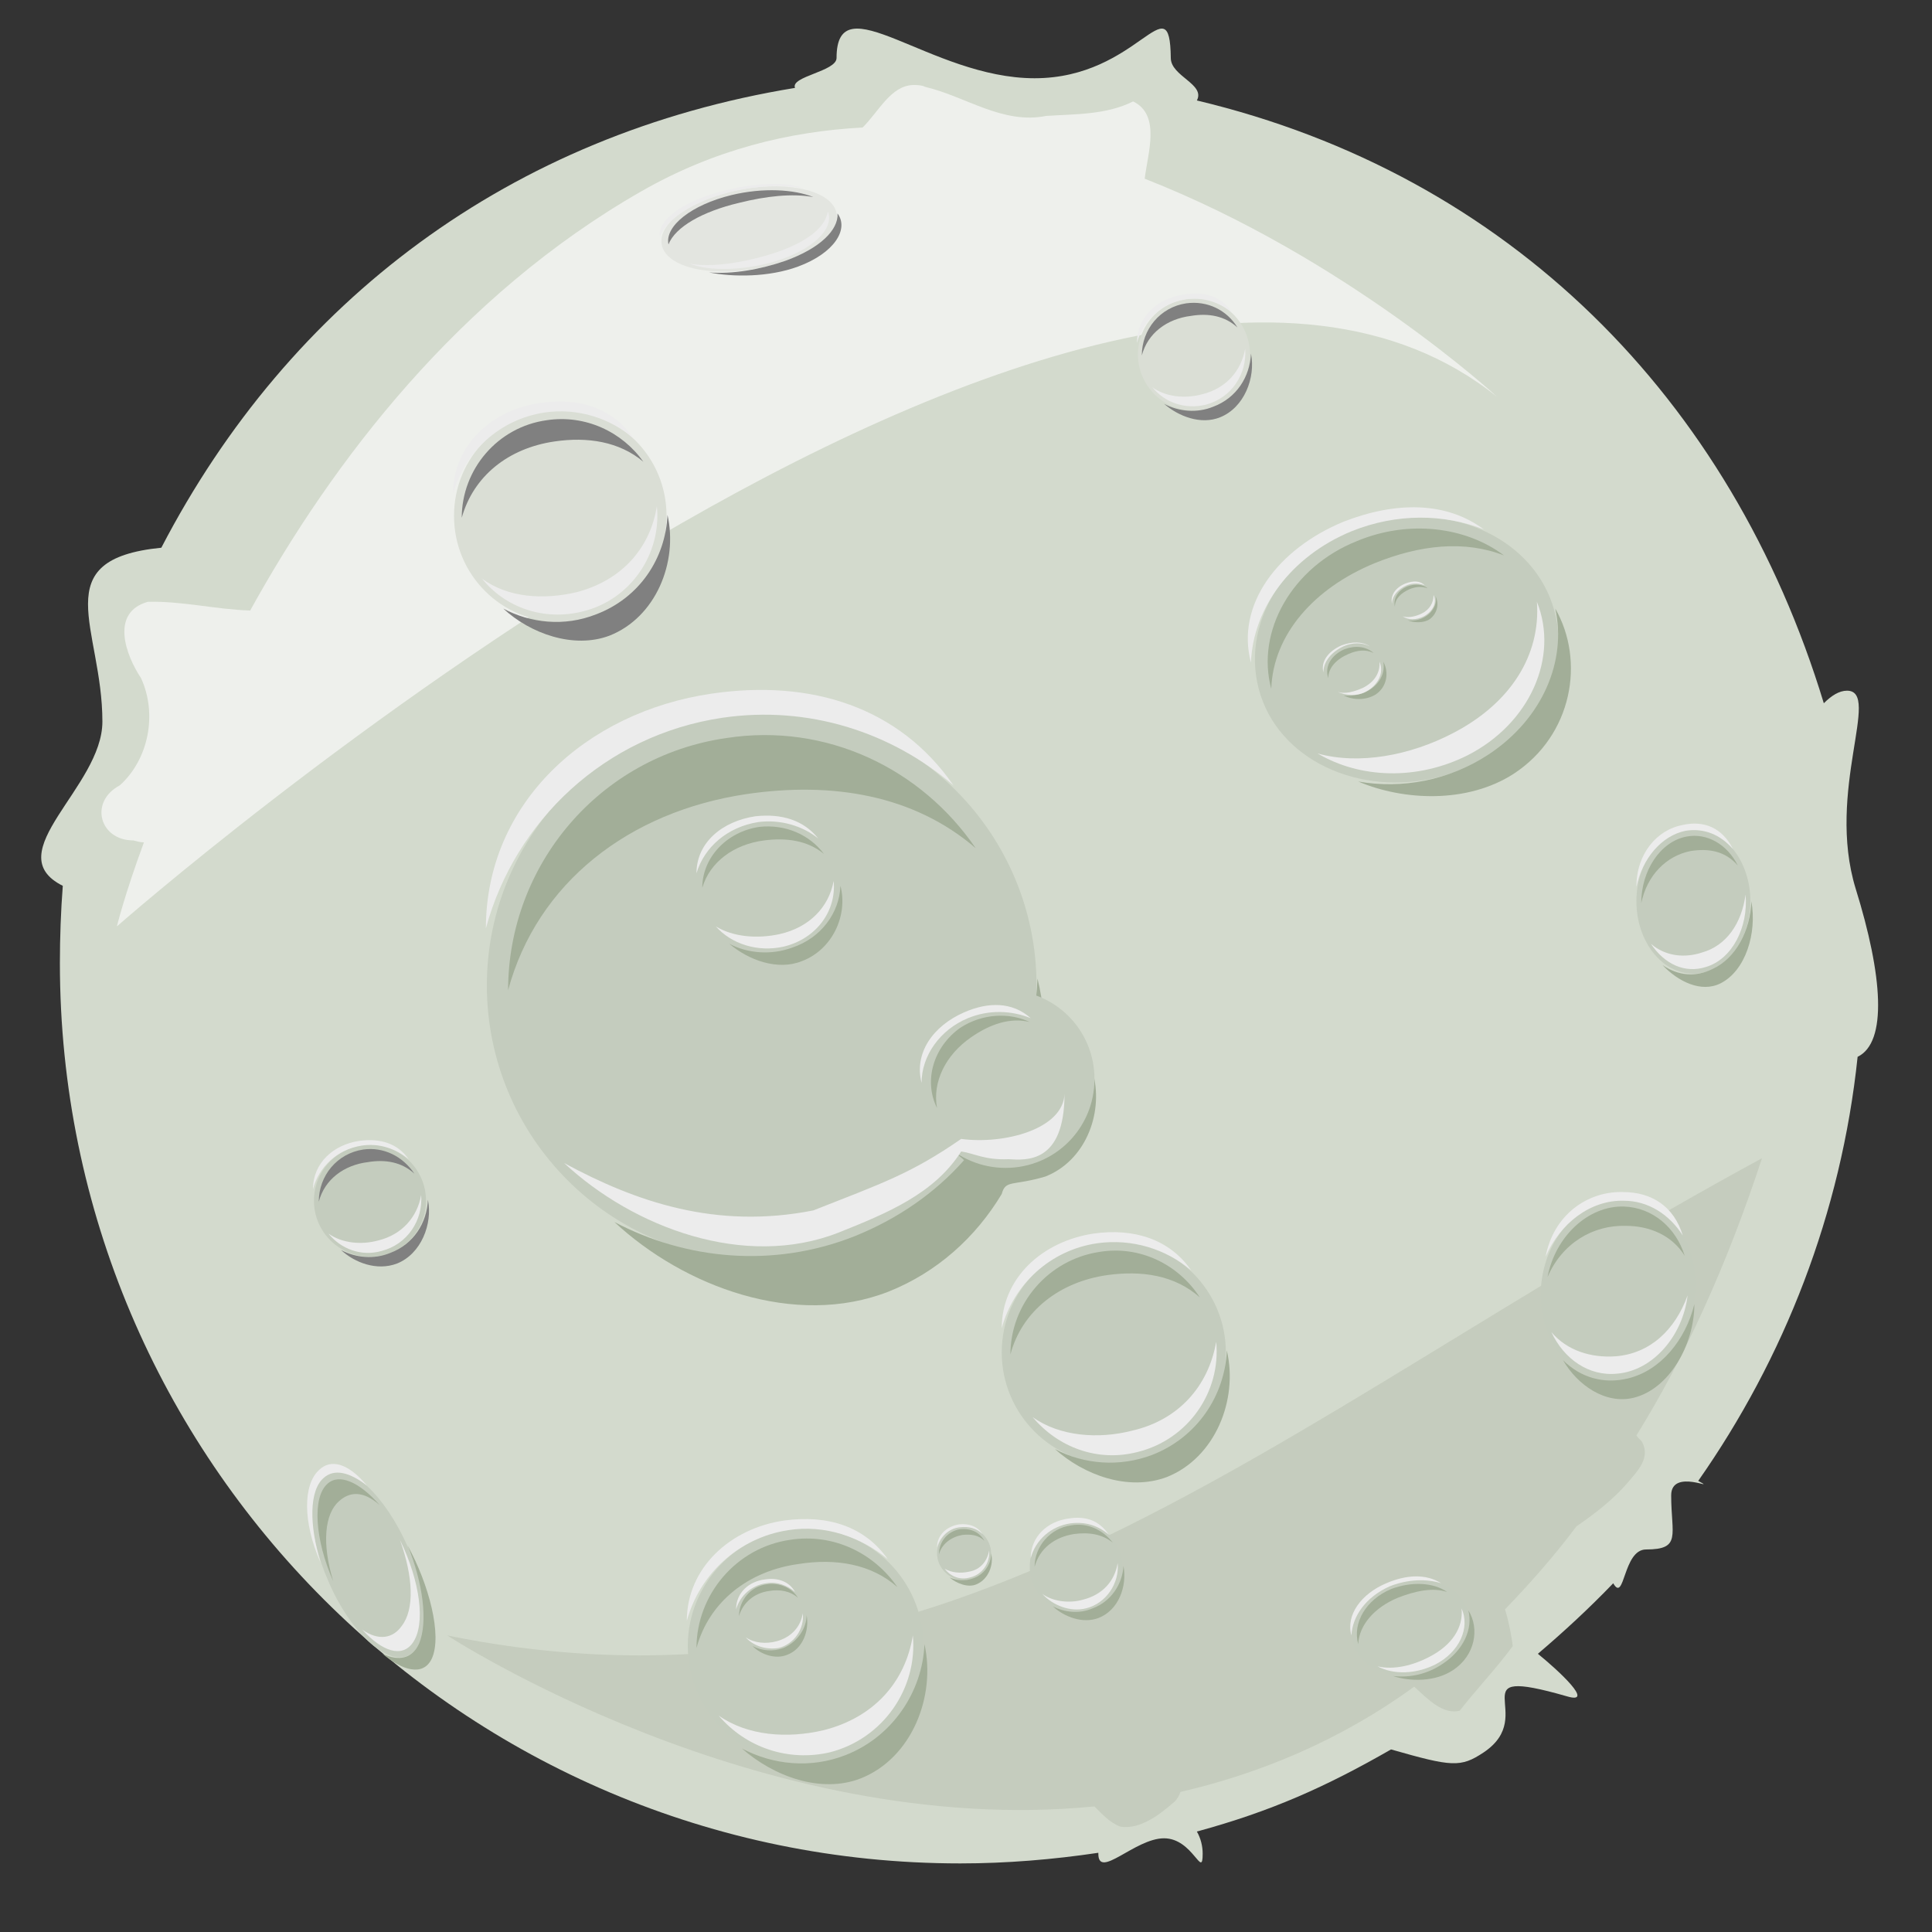 <?xml version="1.0" encoding="utf-8"?>
<!-- Generator: Adobe Illustrator 25.2.3, SVG Export Plug-In . SVG Version: 6.00 Build 0)  -->
<svg version="1.1" id="Ebene_1" xmlns="http://www.w3.org/2000/svg" xmlns:xlink="http://www.w3.org/1999/xlink" x="0px" y="0px"
	 viewBox="0 0 200 200" style="enable-background:new 0 0 200 200;" xml:space="preserve">
<rect x="0" y="0" width="200" height="200" fill="#333333" stroke="none"/>
<style type="text/css">
	.st0{display:none;}
	.st1{display:inline;fill:#FFFF00;}
	.st2{fill:#D7DED1;fill-opacity:0.976;}
	.st3{fill-rule:evenodd;clip-rule:evenodd;fill:#EEF0EC;fill-opacity:0.976;}
	.st4{fill-rule:evenodd;clip-rule:evenodd;fill:#C4CCBD;fill-opacity:0.976;}
	.st5{fill:#C4CCBE;}
	.st6{fill:#A2AE98;}
	.st7{fill:#ECECEC;}
	.st8{fill:#808080;}
	.st9{fill:#DADED5;}
	.st10{fill:#E2E4DF;fill-opacity:0.976;}
</style>
<g class="st0">
	<circle class="st1" cx="100" cy="100" r="99"/>
</g>
<g>
	<g>
		<path class="st2" d="M107.1,8.1C96.3,8.1,86.6-1.9,86.6,6c0,1.4-4.8,1.9-4.3,3.1c-29.4,4.8-52.3,22-65.6,47.6
			c-12.1,1.2-6.1,8.3-6.1,18c0,6.8-10.9,13.6-4.1,17c-0.2,2.6-0.3,5.3-0.3,8c0,51.4,41.8,93.2,93.2,93.2c4.8,0,9.6-0.4,14.3-1.1
			c0,0,0,0.1,0,0.1c0,2.7,3.8-1.6,6.8-1.6s4,4.3,4,1.6c0-0.8-0.2-1.6-0.6-2.3c7.7-2.1,13.3-4.6,20.1-8.5c6.3,1.8,7.2,1.9,9.6,0.3
			c5.8-3.9-2.9-9.1,8.6-5.8c3,0.9-0.9-2.7-3-4.4c2.7-2.3,5.3-4.7,7.8-7.3c1.2,2.1,1-3.5,3.4-3.5c3.7,0,2.6-1.5,2.6-5.6
			c0-2.9,5-0.3,2.8-1.5c8.9-12.7,14.8-27.7,16.5-43.9c3.1-1.5,2.6-8.4-0.2-17.4c-3.1-10.1,2.7-20.5-0.9-20.5c-0.8,0-1.6,0.5-2.4,1.3
			c-9.6-31.6-32.6-54.7-64.9-62.4c0.9-1.7-2.7-2.5-2.7-4.4C121.1-1.9,117.9,8.1,107.1,8.1L107.1,8.1z"/>
		<g>
			<path class="st3" d="M94.5,8.8c-2.3,0.1-3.5,2.7-5.2,4.4c-7.6,0.4-15.4,2.3-22.9,6.6c-18.9,10.8-32,28-40.5,43.4
				c-3.5-0.1-7.1-1-10.6-0.9c-3.9,1.1-2.3,5.5-0.7,7.9c1.7,3.7,0.8,8.4-2.2,11.1c-3.2,1.7-2.1,5.7,1.4,5.7c0.4,0.1,0.7,0.2,1.1,0.2
				c-2,5.4-2.8,8.7-2.8,8.7S112.9,7.2,155,41.1c0,0-15.6-14.4-36.5-22.6c0.3-2.6,1.7-6.6-1.2-8c-2.8,1.4-6,1.3-9,1.5
				C103.8,12.9,100,10,95.8,9C95.4,8.8,94.9,8.8,94.5,8.8L94.5,8.8z"/>
			<path class="st4" d="M182.4,119.9c-51.1,27.7-84,60-136.1,49.4c0,0,32.3,21.1,67,17.7c0.8,0.8,1.6,1.7,2.7,2.1
				c2.1,0.3,4.1-1.3,5.6-2.6c0.3-0.3,0.5-0.7,0.6-1c8.2-1.9,16.5-5.3,24.2-10.9c1.5,1.4,3,2.9,4.7,2.5c1.8-2.3,3.9-4.5,5.5-6.7
				c-0.1-0.9-0.4-2.5-0.8-3.8c2.5-2.6,5-5.4,7.4-8.6c1.9-1.3,3.7-2.7,5.2-4.4c1-1.2,2.5-2.6,1.6-4.3c-0.1-0.2-0.4-0.4-0.6-0.7
				C174.3,140.7,178.7,131.2,182.4,119.9L182.4,119.9z"/>
		</g>
	</g>
	<g>
		<path class="st5" d="M107.3,102c0,15.7-12.8,28.5-28.5,28.5S50.4,117.7,50.4,102s12.8-28.5,28.5-28.5
			C94.6,73.5,107.3,86.3,107.3,102z"/>
		<path class="st6" d="M75.2,76.4C62,78.3,52.6,89.6,52.6,102.5c3-11.1,12.5-18.5,24.7-20.3c8.9-1.3,17.3,0.1,23.7,5.6
			C95.4,79.6,85.6,74.8,75.2,76.4L75.2,76.4z"/>
		<path class="st7" d="M73.7,71.8c-13.1,1.9-23.4,11.4-23.4,24.3c3-11.1,12.3-20,24.5-21.8c8.9-1.3,17.5,1.5,23.9,7
			C93.1,73.2,84,70.3,73.7,71.8L73.7,71.8z"/>
		<path class="st6" d="M107.4,101.3c-0.1,2.9-0.7,5.7-1.5,8.4c0.7-0.4,1.4-0.7,2.2-1C108.2,106.2,108,103.7,107.4,101.3z
			 M113.2,111.3c-0.1,3.7-2.5,7.2-6.2,8.6c-2.8,0.9-5.3,1.5-5.6-1.9c-0.5,0.6-1,1.2-1.5,1.8c-0.3-0.1-0.7-0.3-0.9-0.4
			c0.2,0.2,0.5,0.4,0.8,0.7c-3,3.4-6.9,6.1-11.4,7.9c-8.4,3.3-17.4,2.4-24.8-1.5c7.2,6.7,18.7,11,28.4,7.2c5-2,9-5.6,11.7-10.1
			c0.4-1.5,1.1-0.8,4.5-1.8C112.3,120.2,114.2,115.4,113.2,111.3L113.2,111.3z"/>
		<path class="st5" d="M95.6,170.4c0,6.8-5.5,12.2-12.2,12.2s-12.2-5.5-12.2-12.2s5.5-12.2,12.2-12.2S95.6,163.6,95.6,170.4z"/>
		<path class="st6" d="M81.8,159.4c-5.6,0.8-9.7,5.7-9.7,11.2c1.3-4.8,5.4-8,10.6-8.7c3.8-0.6,7.5,0,10.2,2.4
			C90.5,160.8,86.3,158.7,81.8,159.4L81.8,159.4z"/>
		<path class="st7" d="M81.2,157.4c-5.6,0.8-10.1,4.9-10.1,10.4c1.3-4.8,5.3-8.6,10.5-9.4c3.8-0.6,7.5,0.7,10.3,3
			C89.5,158,85.7,156.8,81.2,157.4L81.2,157.4z"/>
		<path class="st6" d="M89.1,184.1c5.3-2.1,7.8-8.5,6.6-13.9c-0.2,4.9-3.3,9.6-8.2,11.5c-3.6,1.4-7.5,1-10.7-0.7
			C80.1,183.9,85,185.7,89.1,184.1L89.1,184.1z"/>
		<path class="st7" d="M85.9,181.4c5.5-1.4,9.1-6.6,8.6-12.1c-0.8,4.9-4.1,8.5-9.2,9.8c-3.8,0.9-7.9,0.6-10.9-1.5
			C77.2,180.9,81.6,182.4,85.9,181.4L85.9,181.4z"/>
		<path class="st5" d="M44.1,124.3c0,3.2-2.6,5.8-5.8,5.8c-3.2,0-5.8-2.6-5.8-5.8c0-3.2,2.6-5.8,5.8-5.8
			C41.5,118.5,44.1,121.1,44.1,124.3z"/>
		<path class="st8" d="M37.6,119c-2.7,0.4-4.6,2.7-4.6,5.4c0.6-2.3,2.6-3.8,5.1-4.1c1.8-0.3,3.5,0,4.8,1.2
			C41.7,119.7,39.7,118.7,37.6,119z"/>
		<path class="st7" d="M37.2,118.1c-2.7,0.4-4.8,2.3-4.8,5c0.6-2.3,2.5-4.1,5-4.5c1.8-0.3,3.6,0.3,4.9,1.4
			C41.2,118.4,39.4,117.8,37.2,118.1L37.2,118.1z"/>
		<path class="st8" d="M41.1,130.8c2.5-1,3.7-4.1,3.2-6.6c-0.1,2.4-1.5,4.6-3.9,5.5c-1.7,0.7-3.6,0.5-5.1-0.3
			C36.7,130.7,39,131.6,41.1,130.8L41.1,130.8z"/>
		<path class="st7" d="M39.5,129.5c2.7-0.7,4.3-3.2,4.1-5.8c-0.4,2.3-2,4.1-4.4,4.7c-1.8,0.5-3.8,0.3-5.2-0.7
			C35.3,129.3,37.4,130.1,39.5,129.5L39.5,129.5z"/>
		<path class="st9" d="M69,53.4c0,6.1-4.9,11-11,11s-11-4.9-11-11s4.9-11,11-11S69,47.3,69,53.4z"/>
		<path class="st8" d="M56.6,43.5c-5.1,0.7-8.8,5.1-8.8,10.1c1.2-4.3,4.8-7.2,9.6-7.9c3.4-0.5,6.7,0,9.2,2.1
			C64.4,44.7,60.6,42.9,56.6,43.5L56.6,43.5z"/>
		<path class="st7" d="M56,41.7c-5.1,0.7-9.1,4.4-9.1,9.4c1.2-4.3,4.8-7.7,9.5-8.4c3.4-0.5,6.8,0.6,9.2,2.7
			C63.5,42.3,60,41.1,56,41.7L56,41.7z"/>
		<path class="st8" d="M63.1,65.8c4.8-1.9,7.1-7.6,6-12.5c-0.2,4.5-2.9,8.6-7.4,10.3c-3.3,1.3-6.8,0.9-9.6-0.6
			C54.9,65.6,59.4,67.2,63.1,65.8L63.1,65.8z"/>
		<path class="st7" d="M60.3,63.3c5-1.2,8.2-6,7.7-10.9c-0.7,4.4-3.7,7.7-8.3,8.9c-3.4,0.8-7.1,0.6-9.8-1.4
			C52.3,62.9,56.3,64.3,60.3,63.3L60.3,63.3z"/>
		<path class="st9" d="M129.4,36.7c0,3.2-2.6,5.8-5.8,5.8c-3.2,0-5.8-2.6-5.8-5.8c0-3.2,2.6-5.8,5.8-5.8
			C126.8,30.8,129.4,33.5,129.4,36.7z"/>
		<path class="st8" d="M122.8,31.4c-2.7,0.4-4.6,2.7-4.6,5.4c0.6-2.3,2.6-3.8,5.1-4.1c1.8-0.3,3.5,0,4.8,1.2
			C127,32.1,125,31.1,122.8,31.4z"/>
		<path class="st7" d="M122.5,30.5c-2.7,0.4-4.8,2.3-4.8,5c0.6-2.3,2.5-4.1,5-4.5c1.8-0.3,3.6,0.3,4.9,1.4
			C126.5,30.7,124.7,30.1,122.5,30.5L122.5,30.5z"/>
		<path class="st8" d="M126.3,43.2c2.5-1,3.7-4.1,3.2-6.6c-0.1,2.4-1.5,4.6-3.9,5.5c-1.7,0.7-3.6,0.5-5.1-0.3
			C122,43.1,124.3,44,126.3,43.2L126.3,43.2z"/>
		<path class="st7" d="M124.8,41.9c2.7-0.7,4.3-3.2,4.1-5.8c-0.4,2.3-2,4.1-4.4,4.7c-1.8,0.5-3.8,0.3-5.2-0.7
			C120.6,41.7,122.7,42.4,124.8,41.9L124.8,41.9z"/>
		<path class="st5" d="M175.3,135.1c-1,5.1-5.4,8.6-9.6,7.7c-4.3-0.8-7-5.7-6-10.9s5.4-8.6,9.6-7.7
			C173.7,125.1,176.3,130,175.3,135.1z"/>
		<path class="st6" d="M168.1,124.9c-3.7-0.1-7.1,3.1-7.9,7.3c1.5-3.5,4.7-5.4,8.1-5.3c2.5,0,4.8,1,6.1,3.1
			C173.5,127.1,171.1,125,168.1,124.9L168.1,124.9z"/>
		<path class="st7" d="M168,123.4c-3.7-0.1-7.2,2.4-8,6.7c1.5-3.5,4.7-5.9,8.1-5.8c2.5,0,4.7,1.4,6.1,3.6
			C173.3,124.9,171,123.4,168,123.4L168,123.4z"/>
		<path class="st6" d="M169.1,144.7c3.7-0.9,6.3-5.5,6.3-9.7c-0.9,3.7-3.5,6.9-6.9,7.7c-2.5,0.6-4.9-0.1-6.7-1.9
			C163.3,143.4,166.2,145.4,169.1,144.7L169.1,144.7z"/>
		<path class="st7" d="M167.4,142.2c3.7-0.3,6.8-3.9,7.3-8.1c-1.3,3.6-3.9,6-7.4,6.3c-2.6,0.2-5.1-0.6-6.7-2.5
			C161.9,140.7,164.5,142.5,167.4,142.2L167.4,142.2z"/>
		<path class="st5" d="M113.3,111.7c0,5.1-4.1,9.2-9.2,9.2c-5.1,0-9.2-4.1-9.2-9.2c0-5.1,4.1-9.2,9.2-9.2
			C109.2,102.5,113.3,106.6,113.3,111.7z"/>
		<path class="st7" d="M110.2,113.2c-0.1,3.7-6.3,5.3-10.7,4.7c-5.2,3.6-8.2,4.6-15.3,7.4c-10.1,2-18.4-0.9-25.8-4.9
			c7.2,6.7,18.7,11,28.4,7.2c5-2,9.9-4,12.7-8.4c1.4,0.2,2.4,0.9,4.9,0.8C106.2,120.1,110.2,120.5,110.2,113.2L110.2,113.2z"/>
		<path class="st5" d="M126.9,140c0,6.4-5.2,11.6-11.6,11.6c-6.4,0-11.6-5.2-11.6-11.6c0-6.4,5.2-11.6,11.6-11.6
			C121.7,128.4,126.9,133.6,126.9,140z"/>
		<path class="st6" d="M113.8,129.6c-5.3,0.8-9.2,5.4-9.2,10.6c1.2-4.5,5.1-7.5,10-8.2c3.6-0.5,7,0,9.6,2.3
			C122,130.9,118,128.9,113.8,129.6L113.8,129.6z"/>
		<path class="st7" d="M113.2,127.7c-5.3,0.8-9.5,4.6-9.5,9.8c1.2-4.5,5-8.1,9.9-8.8c3.6-0.5,7.1,0.6,9.7,2.8
			C121.1,128.3,117.4,127.1,113.2,127.7L113.2,127.7z"/>
		<path class="st6" d="M120.8,152.9c5-2,7.4-8,6.2-13.1c-0.2,4.7-3.1,9-7.7,10.8c-3.4,1.3-7.1,1-10.1-0.6
			C112.2,152.7,116.8,154.4,120.8,152.9L120.8,152.9z"/>
		<path class="st7" d="M117.8,150.3c5.2-1.3,8.6-6.2,8.1-11.4c-0.8,4.6-3.9,8.1-8.7,9.2c-3.5,0.9-7.5,0.6-10.3-1.4
			C109.5,149.8,113.6,151.4,117.8,150.3L117.8,150.3z"/>
		<path class="st10" d="M86.6,22.1c0.4,2.3-3.3,4.8-8.3,5.7c-5,0.9-9.4-0.2-9.8-2.5c-0.4-2.3,3.3-4.8,8.3-5.7
			C81.8,18.7,86.2,19.8,86.6,22.1z"/>
		<path class="st8" d="M75.7,20.2c-4.1,1-6.9,3.2-6.5,5.1c0.7-1.8,3.5-3.4,7.3-4.3c2.8-0.7,5.5-1,7.7-0.6
			C82.2,19.6,79,19.4,75.7,20.2L75.7,20.2z"/>
		<path class="st7" d="M75.1,19.7c-4.1,1-7.1,3-6.8,4.8c0.7-1.8,3.4-3.6,7.2-4.6c2.8-0.7,5.6-0.8,7.8-0.4
			C81.3,18.8,78.4,18.9,75.1,19.7L75.1,19.7z"/>
		<path class="st8" d="M82.6,27.6c3.8-1.4,5.3-3.9,4.1-5.5c0.1,1.7-1.8,3.6-5.4,4.9c-2.6,0.9-5.5,1.4-7.9,1.2
			C75.9,28.7,79.6,28.7,82.6,27.6L82.6,27.6z"/>
		<path class="st7" d="M80.1,27.1c4-1.2,6.3-3.4,5.6-5.2c-0.3,1.8-2.5,3.4-6.2,4.5c-2.7,0.8-5.8,1.3-8.1,0.9
			C73.5,28.1,76.9,28,80.1,27.1L80.1,27.1z"/>
		<path class="st5" d="M42.2,160.1c2.3,5.2,2.3,10.3,0,11.3c-2.2,1-6-2.5-8.2-7.7c-2.3-5.2-2.3-10.3,0-11.3
			C36.3,151.4,39.9,154.9,42.2,160.1z"/>
		<path class="st6" d="M33.9,153.6c-1.6,1.4-1.3,5.8,0.6,10.1c-1.2-3.9-0.9-7,0.6-8.3c1.1-1,2.5-1.1,4.2,0.4
			C37.2,153.4,35.1,152.5,33.9,153.6L33.9,153.6z"/>
		<path class="st7" d="M33,152.2c-1.6,1.5-1.7,5.3,0.2,9.6c-1.2-3.9-1.2-7.5,0.3-8.8c1.1-1,2.7-0.6,4.5,0.8
			C36,151.4,34.2,151,33,152.2L33,152.2z"/>
		<path class="st6" d="M44.7,171.7c1.1-2.4-0.3-7.7-2.5-11.7c1.6,3.9,2.1,7.9,1.2,10.1c-0.7,1.6-2.1,1.9-3.8,1.1
			C41.6,172.9,43.8,173.6,44.7,171.7L44.7,171.7z"/>
		<path class="st7" d="M42.7,170.1c1.4-1.9,0.8-6.4-1.3-10.7c1.4,3.9,1.5,7.2,0.2,8.9c-0.9,1.3-2.4,1.6-4.1,0.4
			C39.6,171,41.6,171.6,42.7,170.1L42.7,170.1z"/>
	</g>
	<g>
		<path class="st5" d="M160.9,63.2c2,7.3-3.3,15-11.8,17.2c-8.4,2.2-16.9-1.8-18.8-9.1s3.3-15,11.8-17.2
			C150.5,51.9,158.9,55.9,160.9,63.2L160.9,63.2z"/>
		<path class="st6" d="M140.5,56c-6.8,2.7-10.5,9.4-8.9,15.3c0.2-5.6,4.4-10.4,10.7-13c4.7-1.9,9.3-2.4,13.4-0.8
			C151.7,54.5,145.8,53.8,140.5,56L140.5,56z"/>
		<path class="st7" d="M139.1,54c-6.8,2.8-11.2,8.6-9.6,14.6c0.2-5.6,4.1-11,10.4-13.6c4.7-1.9,9.6-1.8,13.7-0.2
			C149.7,51.9,144.5,51.9,139.1,54L139.1,54z"/>
		<path class="st6" d="M156.7,80.1c6.1-4,7.4-11.7,4.3-17.1c1.2,5.4-1.3,11.4-6.9,15.1c-4.1,2.7-9,3.6-13.5,2.8
			C145.3,82.9,151.9,83.2,156.7,80.1L156.7,80.1z"/>
		<path class="st7" d="M151.9,78.2c6.5-3.3,9.5-10.2,7.2-15.9c0.4,5.5-2.7,10.5-8.7,13.6c-4.4,2.3-9.7,3.3-14,2.1
			C140.8,80.6,146.7,80.8,151.9,78.2L151.9,78.2z"/>
		<path class="st6" d="M139.2,67.2c-1.4,0.6-2.1,1.8-1.7,3c0-1.1,0.9-2,2.1-2.5c0.9-0.4,1.8-0.5,2.6-0.1
			C141.4,66.9,140.3,66.8,139.2,67.2L139.2,67.2z"/>
		<path class="st7" d="M138.9,66.8c-1.4,0.6-2.2,1.7-1.9,2.8c0-1.1,0.8-2.1,2.1-2.7c0.9-0.4,1.9-0.4,2.7,0
			C141,66.4,140,66.4,138.9,66.8L138.9,66.8z"/>
		<path class="st6" d="M142.4,71.9c1.2-0.8,1.4-2.3,0.8-3.4c0.2,1.1-0.3,2.2-1.4,2.9c-0.8,0.5-1.8,0.7-2.7,0.6
			C140.1,72.5,141.4,72.5,142.4,71.9L142.4,71.9z"/>
		<path class="st7" d="M141.4,71.6c1.3-0.7,1.9-2,1.4-3.1c0.1,1.1-0.5,2.1-1.7,2.7c-0.9,0.4-1.9,0.7-2.7,0.4
			C139.3,72,140.5,72.1,141.4,71.6L141.4,71.6z"/>
		<path class="st6" d="M145.7,60.7c-1,0.4-1.5,1.3-1.3,2.1c0-0.8,0.6-1.4,1.5-1.8c0.7-0.3,1.3-0.3,1.9-0.1
			C147.3,60.5,146.5,60.4,145.7,60.7L145.7,60.7z"/>
		<path class="st7" d="M145.5,60.4c-1,0.4-1.6,1.2-1.4,2.1c0-0.8,0.6-1.5,1.5-1.9c0.7-0.3,1.4-0.2,1.9,0
			C147,60.1,146.3,60.1,145.5,60.4L145.5,60.4z"/>
		<path class="st6" d="M148,64.1c0.8-0.6,1-1.6,0.6-2.4c0.2,0.7-0.2,1.6-1,2.1c-0.6,0.4-1.3,0.5-1.9,0.4
			C146.4,64.5,147.4,64.5,148,64.1L148,64.1z"/>
		<path class="st7" d="M147.4,63.8c0.9-0.5,1.4-1.4,1-2.2c0,0.8-0.4,1.5-1.2,1.9c-0.6,0.3-1.4,0.5-2,0.3
			C145.8,64.2,146.6,64.2,147.4,63.8L147.4,63.8z"/>
	</g>
	<g>
		<path class="st5" d="M87,91.8c0,3.8-3.3,6.9-7.5,6.9c-4.1,0-7.5-3.1-7.5-6.9c0-3.8,3.3-6.9,7.5-6.9S87,88,87,91.8z"/>
		<path class="st6" d="M78.6,85.6c-3.4,0.5-5.9,3.2-5.9,6.3c0.8-2.7,3.3-4.5,6.4-4.9c2.3-0.3,4.5,0,6.2,1.4
			C83.8,86.4,81.3,85.3,78.6,85.6L78.6,85.6z"/>
		<path class="st7" d="M78.2,84.5c-3.4,0.5-6.1,2.7-6.1,5.9c0.8-2.7,3.2-4.8,6.4-5.3c2.3-0.3,4.6,0.4,6.2,1.7
			C83.2,84.9,80.9,84.2,78.2,84.5L78.2,84.5z"/>
		<path class="st6" d="M83,99.5c3.2-1.2,4.8-4.8,4-7.8c-0.1,2.8-2,5.4-5,6.4c-2.2,0.8-4.6,0.6-6.5-0.4C77.5,99.4,80.5,100.5,83,99.5
			L83,99.5z"/>
		<path class="st7" d="M81.1,98c3.4-0.8,5.5-3.7,5.2-6.8c-0.5,2.7-2.5,4.8-5.6,5.5c-2.3,0.5-4.8,0.3-6.6-0.8
			C75.7,97.7,78.4,98.6,81.1,98L81.1,98z"/>
		<path class="st5" d="M116.2,162.2c0,2.6-2.1,4.8-4.8,4.8c-2.6,0-4.8-2.1-4.8-4.8s2.1-4.8,4.8-4.8
			C114.1,157.5,116.2,159.6,116.2,162.2z"/>
		<path class="st6" d="M110.9,157.9c-2.2,0.3-3.8,2.2-3.8,4.3c0.5-1.9,2.1-3.1,4.1-3.4c1.5-0.2,2.9,0,4,0.9
			C114.2,158.4,112.6,157.6,110.9,157.9L110.9,157.9z"/>
		<path class="st7" d="M110.6,157.2c-2.2,0.3-3.9,1.9-3.9,4.1c0.5-1.9,2.1-3.3,4.1-3.6c1.5-0.2,2.9,0.2,4,1.2
			C113.8,157.4,112.4,156.9,110.6,157.2z"/>
		<path class="st6" d="M113.7,167.5c2.1-0.8,3-3.3,2.6-5.4c-0.1,1.9-1.3,3.7-3.2,4.4c-1.4,0.6-2.9,0.4-4.1-0.2
			C110.2,167.4,112.1,168.1,113.7,167.5L113.7,167.5z"/>
		<path class="st7" d="M112.4,166.5c2.1-0.5,3.5-2.6,3.3-4.7c-0.3,1.9-1.6,3.3-3.6,3.8c-1.4,0.4-3.1,0.2-4.2-0.6
			C109,166.2,110.8,166.9,112.4,166.5L112.4,166.5z"/>
		<path class="st5" d="M83.5,167.3c0,2-1.6,3.6-3.6,3.6c-2,0-3.6-1.6-3.6-3.6s1.6-3.6,3.6-3.6C81.8,163.7,83.5,165.3,83.5,167.3z"/>
		<path class="st6" d="M79.4,164c-1.7,0.2-2.9,1.7-2.9,3.3c0.4-1.4,1.6-2.4,3.1-2.6c1.1-0.2,2.2,0,3,0.7
			C82,164.4,80.7,163.8,79.4,164L79.4,164z"/>
		<path class="st7" d="M79.2,163.5c-1.7,0.2-3,1.4-3,3.1c0.4-1.4,1.6-2.5,3.1-2.7c1.1-0.2,2.2,0.2,3,0.9
			C81.7,163.7,80.5,163.3,79.2,163.5L79.2,163.5z"/>
		<path class="st6" d="M81.5,171.3c1.6-0.6,2.3-2.5,2-4.1c0,1.4-1,2.8-2.4,3.4c-1.1,0.4-2.2,0.3-3.2-0.2
			C78.8,171.3,80.3,171.8,81.5,171.3L81.5,171.3z"/>
		<path class="st7" d="M80.6,170.6c1.6-0.4,2.7-2,2.5-3.6c-0.2,1.4-1.2,2.5-2.7,2.9c-1.1,0.3-2.3,0.2-3.2-0.4
			C78,170.4,79.3,170.8,80.6,170.6L80.6,170.6z"/>
		<path class="st5" d="M102.6,160.8c0,1.5-1.3,2.8-2.8,2.8s-2.8-1.3-2.8-2.8c0-1.5,1.3-2.8,2.8-2.8S102.6,159.3,102.6,160.8z"/>
		<path class="st6" d="M99.4,158.3c-1.3,0.2-2.2,1.3-2.2,2.6c0.3-1.1,1.3-1.8,2.4-2c0.9-0.1,1.7,0,2.3,0.6
			C101.4,158.6,100.5,158.2,99.4,158.3L99.4,158.3z"/>
		<path class="st7" d="M99.3,157.8c-1.3,0.2-2.3,1.1-2.3,2.4c0.3-1.1,1.2-2,2.4-2.1c0.9-0.1,1.7,0.1,2.3,0.7
			C101.2,158,100.3,157.7,99.3,157.8L99.3,157.8z"/>
		<path class="st6" d="M101.1,164c1.2-0.5,1.8-2,1.5-3.2c0,1.1-0.7,2.2-1.9,2.6c-0.8,0.3-1.7,0.2-2.4-0.1
			C99,163.9,100.2,164.4,101.1,164L101.1,164z"/>
		<path class="st7" d="M100.4,163.3c1.3-0.3,2.1-1.5,2-2.8c-0.2,1.1-0.9,2-2.1,2.2c-0.9,0.2-1.8,0.1-2.5-0.3
			C98.4,163.2,99.4,163.6,100.4,163.3L100.4,163.3z"/>
		<path class="st5" d="M151.9,166.7c0.7,2.6-1.2,5.5-4.5,6.4c-3.2,1-6.5-0.3-7.3-2.9c-0.7-2.6,1.2-5.5,4.5-6.4
			S151.2,164.2,151.9,166.7L151.9,166.7z"/>
		<path class="st6" d="M144,164.5c-2.6,1.1-4,3.5-3.4,5.7c0.1-2,1.7-3.8,4.1-4.8c1.8-0.7,3.6-1.1,5.1-0.6
			C148.4,163.8,146.1,163.7,144,164.5L144,164.5z"/>
		<path class="st7" d="M143.5,163.9c-2.6,1.1-4.2,3.3-3.6,5.4c0.1-2,1.5-4,4-5.1c1.8-0.7,3.7-0.8,5.3-0.3
			C147.6,162.9,145.6,163,143.5,163.9L143.5,163.9z"/>
		<path class="st6" d="M150.4,172.9c2.3-1.5,2.8-4.3,1.6-6.2c0.5,1.9-0.5,4.1-2.6,5.5c-1.6,1.1-3.4,1.5-5.2,1.3
			C146,174.1,148.6,174.1,150.4,172.9L150.4,172.9z"/>
		<path class="st7" d="M148.6,172.3c2.5-1.3,3.6-3.8,2.7-5.8c0.2,2-1,3.8-3.3,5c-1.7,0.9-3.7,1.4-5.4,1
			C144.3,173.4,146.6,173.3,148.6,172.3L148.6,172.3z"/>
		<path class="st5" d="M181.2,93.3c0,4.1-2.7,7.5-5.9,7.5c-3.3,0-5.9-3.4-5.9-7.5c0-4.2,2.7-7.5,5.9-7.5
			C178.6,85.8,181.2,89.2,181.2,93.3z"/>
		<path class="st6" d="M174.6,86.6c-2.7,0.5-4.7,3.5-4.7,6.9c0.6-2.9,2.6-4.9,5.1-5.4c1.9-0.3,3.6,0,4.9,1.5
			C178.8,87.4,176.7,86.2,174.6,86.6L174.6,86.6z"/>
		<path class="st7" d="M174.2,85.4c-2.7,0.5-4.8,3-4.8,6.4c0.6-2.9,2.6-5.3,5.1-5.8c1.9-0.3,3.6,0.4,4.9,1.9
			C178.3,85.7,176.4,84.9,174.2,85.4L174.2,85.4z"/>
		<path class="st6" d="M178.1,101.8c2.6-1.3,3.8-5.2,3.2-8.5c-0.1,3-1.6,5.9-4,7c-1.8,0.9-3.6,0.7-5.2-0.4
			C173.7,101.6,176.1,102.8,178.1,101.8L178.1,101.8z"/>
		<path class="st7" d="M176.6,100.1c2.7-0.8,4.4-4.1,4.1-7.5c-0.4,3-2,5.3-4.5,6c-1.8,0.6-3.8,0.4-5.3-0.9
			C172.3,99.8,174.4,100.8,176.6,100.1L176.6,100.1z"/>
		<path class="st6" d="M99.4,106.4c-2.8,2-3.8,5.5-2.4,8.3c-0.5-2.7,0.9-5.5,3.5-7.3c2-1.4,4.1-2.1,6.1-1.6
			C104.5,104.8,101.7,104.9,99.4,106.4L99.4,106.4z"/>
		<path class="st7" d="M99.8,104.8c-3.2,1.4-5.2,4.2-4.4,7.3c0-2.8,1.9-5.5,4.8-6.7c2.2-0.9,4.5-0.8,6.5,0
			C104.8,103.7,102.3,103.7,99.8,104.8L99.8,104.8z"/>
	</g>
</g>
</svg>
